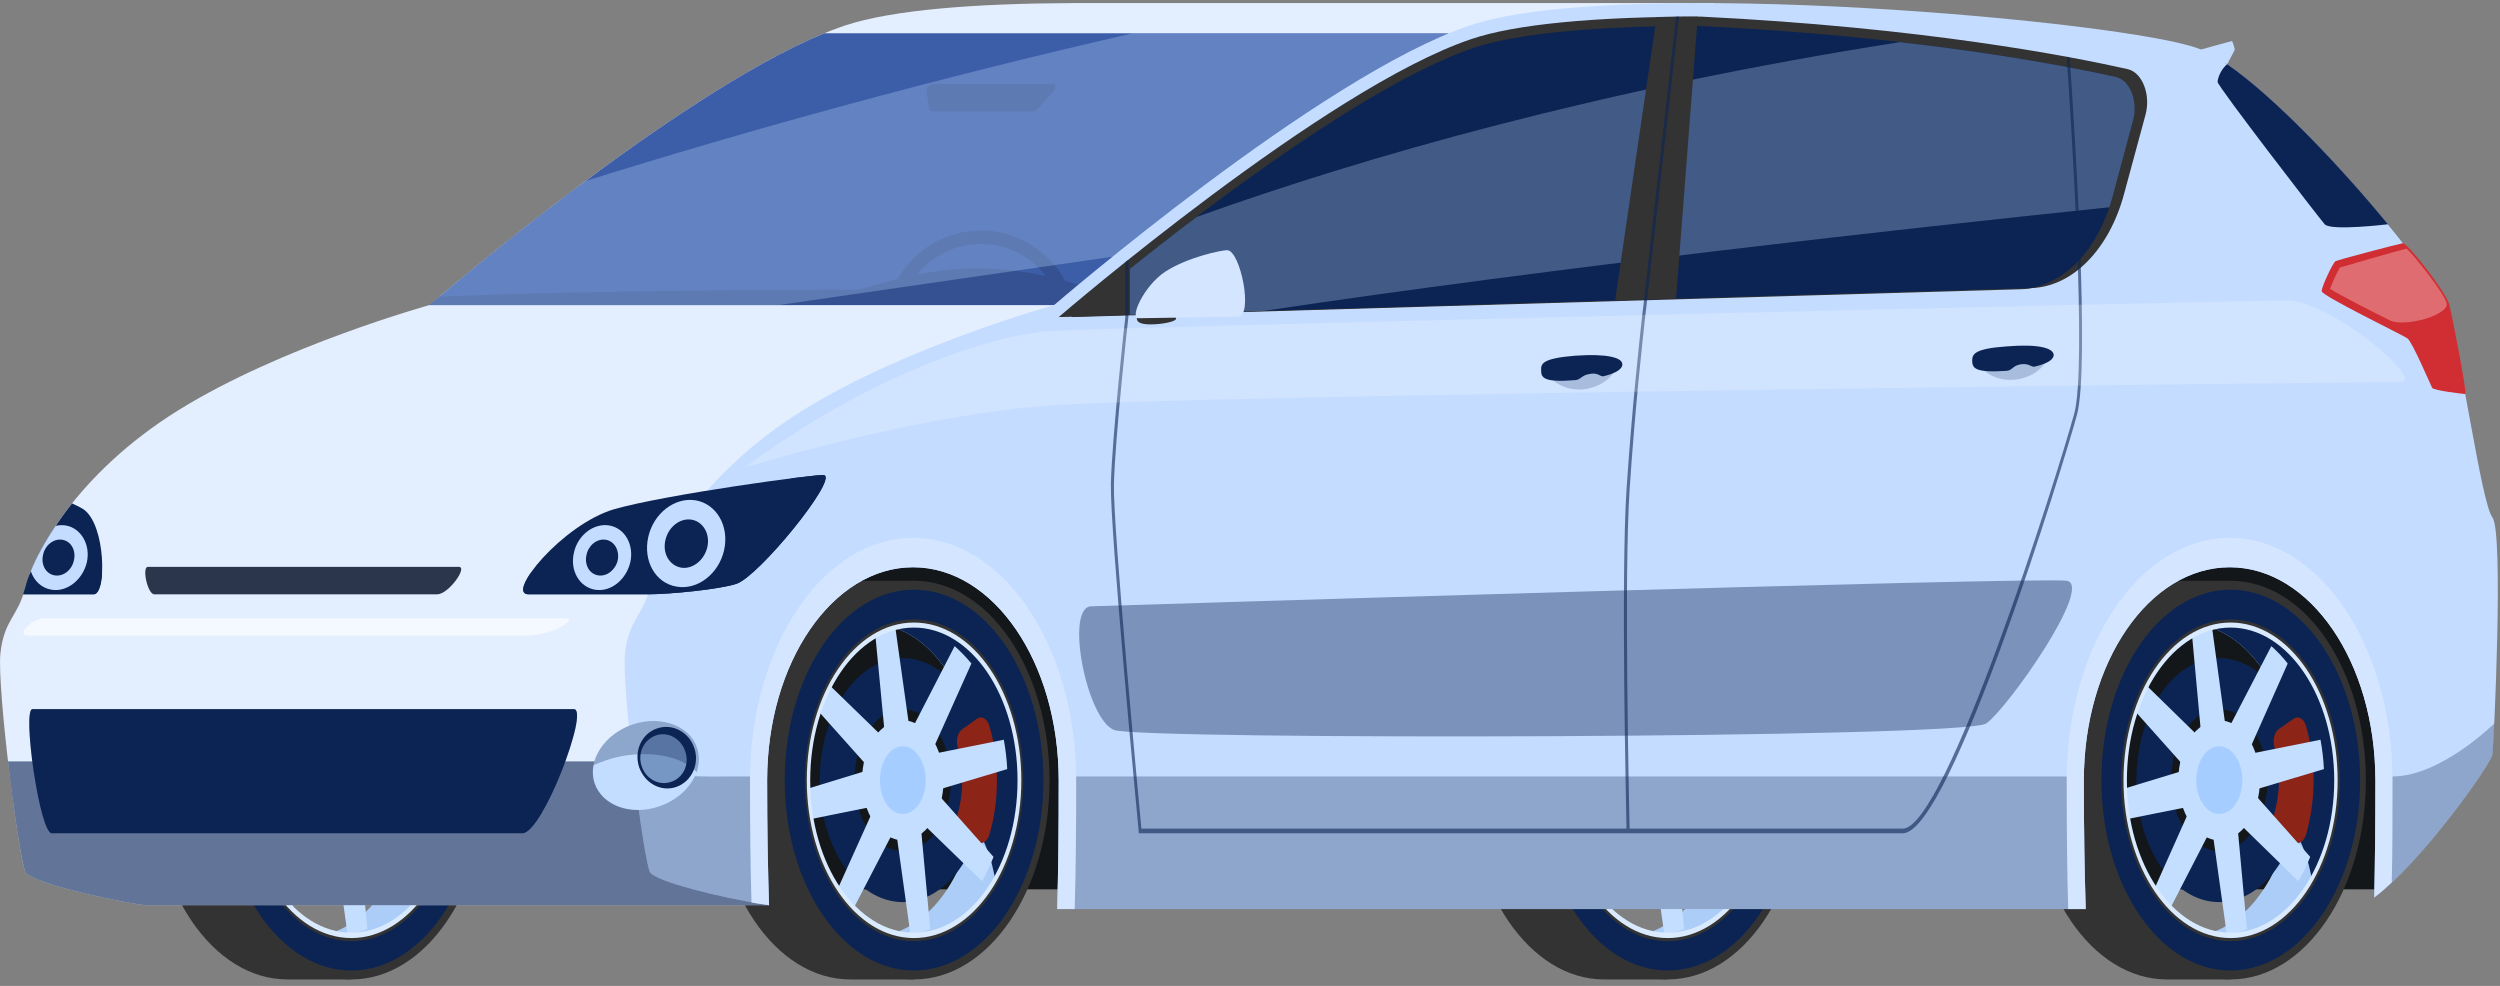 <svg width="71" height="28" viewBox="0 0 71 28" fill="none" xmlns="http://www.w3.org/2000/svg">
<rect x="0" y="0" width="71" height="28" fill="#808080" stroke="none"/>
<g clip-path="url(#clip0_813_2136)">
<path d="M21.592 25.257H67.569V15.659H21.592V25.257Z" fill="#13171A"/>
<path d="M9.449 17.834C10.78 18.295 11.775 20.052 11.775 22.161C11.775 24.28 10.758 26.059 9.405 26.498C9.557 26.586 10.271 27.014 11.408 26.257C12.263 25.686 13.377 24.576 13.312 22.161C13.172 16.988 9.665 17.713 9.449 17.834Z" fill="#ABCDF7"/>
<path d="M12.23 24.741C12.284 25.005 12.349 25.192 12.414 25.334C12.934 24.664 13.356 23.665 13.313 22.161C13.172 16.988 9.665 17.713 9.449 17.834C10.78 18.295 11.776 20.052 11.776 22.161C11.776 22.567 11.732 22.962 11.668 23.336C11.938 23.786 12.133 24.258 12.23 24.741Z" fill="#0C2453"/>
<path fill-rule="evenodd" clip-rule="evenodd" d="M12.003 22.161C12.003 24.071 10.953 25.62 9.654 25.62C8.356 25.62 7.306 24.071 7.306 22.161C7.306 20.25 8.356 18.69 9.654 18.69C10.953 18.69 12.003 20.25 12.003 22.161ZM11.018 22.161C11.018 21.051 10.412 20.14 9.654 20.14C8.897 20.14 8.291 21.051 8.291 22.161C8.291 23.27 8.897 24.17 9.654 24.17C10.412 24.17 11.018 23.27 11.018 22.161Z" fill="#0C2453"/>
<path d="M11.343 22.161C11.343 22.49 11.299 22.808 11.213 23.105C11.159 23.292 11.213 23.511 11.343 23.61L11.754 23.907C11.895 24.006 12.057 23.907 12.111 23.709C12.252 23.237 12.328 22.71 12.328 22.161C12.328 21.612 12.252 21.084 12.111 20.612C12.057 20.404 11.895 20.316 11.754 20.415L11.343 20.711C11.213 20.799 11.159 21.019 11.213 21.216C11.299 21.502 11.343 21.82 11.343 22.161Z" fill="#8C2418"/>
<path d="M7.598 25.686C7.057 25.038 6.267 23.665 6.624 20.601C6.992 17.548 9.838 17.219 9.838 17.219L9.979 16.494H8.161C6.039 16.494 4.318 19.031 4.318 22.161C4.318 25.279 6.039 27.816 8.161 27.816H9.979C9.979 27.816 7.89 26.026 7.598 25.686Z" fill="#333333"/>
<path d="M12.522 21.008L10.444 21.425L11.602 18.844C11.458 18.661 11.299 18.497 11.126 18.35L9.86 20.81L9.438 17.79C9.243 17.812 9.055 17.86 8.875 17.933L9.156 20.997L7.403 19.294C7.28 19.507 7.168 19.737 7.067 19.986L8.745 21.853L6.688 22.479C6.703 22.765 6.735 23.043 6.786 23.314L8.864 22.896L7.706 25.466C7.85 25.656 8.009 25.821 8.182 25.96L9.448 23.5L9.87 26.531C10.065 26.509 10.253 26.462 10.433 26.389L10.152 23.325L11.905 25.027C12.028 24.807 12.14 24.577 12.241 24.335L10.563 22.457L12.62 21.842C12.605 21.557 12.573 21.279 12.522 21.008Z" fill="#C4DEFF"/>
<path d="M10.812 22.161C10.812 23.094 10.293 23.863 9.654 23.863C9.016 23.863 8.496 23.094 8.496 22.161C8.496 21.216 9.016 20.459 9.654 20.459C10.293 20.459 10.812 21.216 10.812 22.161Z" fill="#C4DEFF"/>
<path d="M10.304 22.16C10.304 22.688 10.011 23.116 9.654 23.116C9.297 23.116 9.005 22.688 9.005 22.16C9.005 21.633 9.297 21.194 9.654 21.194C10.011 21.194 10.304 21.633 10.304 22.16Z" fill="#A6CDFF"/>
<path fill-rule="evenodd" clip-rule="evenodd" d="M13.821 22.161C13.821 25.279 12.1 27.816 9.979 27.816C7.858 27.816 6.126 25.279 6.126 22.161C6.126 19.031 7.858 16.494 9.979 16.494C12.1 16.494 13.821 19.031 13.821 22.161ZM12.999 22.161C12.999 19.701 11.646 17.713 9.979 17.713C8.312 17.713 6.959 19.701 6.959 22.161C6.959 24.609 8.312 26.597 9.979 26.597C11.646 26.597 12.999 24.609 12.999 22.161Z" fill="#333333"/>
<path fill-rule="evenodd" clip-rule="evenodd" d="M9.979 27.563C7.955 27.563 6.299 25.136 6.299 22.16C6.299 19.174 7.955 16.747 9.979 16.747C12.003 16.747 13.648 19.174 13.648 22.16C13.648 25.136 12.003 27.563 9.979 27.563ZM9.979 17.592C8.269 17.592 6.873 19.635 6.873 22.16C6.873 24.675 8.269 26.729 9.979 26.729C11.689 26.729 13.085 24.675 13.085 22.16C13.085 19.635 11.689 17.592 9.979 17.592Z" fill="#0C2453"/>
<path fill-rule="evenodd" clip-rule="evenodd" d="M13.02 22.161C13.02 24.631 11.656 26.641 9.979 26.641C8.29 26.641 6.938 24.631 6.938 22.161C6.938 19.69 8.29 17.68 9.979 17.68C11.656 17.68 13.02 19.69 13.02 22.161ZM12.923 22.161C12.923 19.767 11.602 17.823 9.979 17.823C8.355 17.823 7.035 19.767 7.035 22.161C7.035 24.555 8.355 26.487 9.979 26.487C11.602 26.487 12.923 24.555 12.923 22.161Z" fill="#D9EAFF"/>
<path d="M46.832 17.834C48.174 18.295 49.159 20.052 49.159 22.161C49.159 24.28 48.152 26.059 46.799 26.498C46.94 26.586 47.665 27.014 48.802 26.257C49.657 25.686 50.771 24.576 50.706 22.161C50.555 16.988 47.059 17.713 46.832 17.834Z" fill="#ABCDF7"/>
<path d="M49.624 24.741C49.678 25.005 49.733 25.192 49.798 25.334C50.328 24.664 50.739 23.665 50.707 22.161C50.555 16.988 47.059 17.713 46.832 17.834C48.174 18.295 49.159 20.052 49.159 22.161C49.159 22.567 49.127 22.962 49.051 23.336C49.321 23.786 49.527 24.258 49.624 24.741Z" fill="#0C2453"/>
<path fill-rule="evenodd" clip-rule="evenodd" d="M49.397 22.161C49.397 24.071 48.347 25.62 47.048 25.62C45.75 25.62 44.689 24.071 44.689 22.161C44.689 20.25 45.75 18.69 47.048 18.69C48.347 18.69 49.397 20.25 49.397 22.161ZM48.412 22.161C48.412 21.051 47.806 20.14 47.048 20.14C46.291 20.14 45.674 21.051 45.674 22.161C45.674 23.27 46.291 24.17 47.048 24.17C47.806 24.17 48.412 23.27 48.412 22.161Z" fill="#0C2453"/>
<path d="M48.737 22.161C48.737 22.49 48.693 22.808 48.607 23.105C48.553 23.292 48.607 23.511 48.737 23.61L49.148 23.907C49.278 24.006 49.451 23.907 49.505 23.709C49.646 23.237 49.722 22.71 49.722 22.161C49.722 21.612 49.646 21.084 49.505 20.612C49.451 20.404 49.278 20.316 49.148 20.415L48.737 20.711C48.607 20.799 48.553 21.019 48.607 21.216C48.693 21.502 48.737 21.82 48.737 22.161Z" fill="#8C2418"/>
<path d="M44.992 25.686C44.451 25.038 43.661 23.665 44.018 20.601C44.386 17.548 47.232 17.219 47.232 17.219L47.362 16.494H45.555C43.433 16.494 41.712 19.031 41.712 22.161C41.712 25.279 43.433 27.816 45.555 27.816H47.362C47.362 27.816 45.273 26.026 44.992 25.686Z" fill="#333333"/>
<path d="M49.917 21.008L47.839 21.425L48.997 18.844C48.845 18.661 48.687 18.497 48.52 18.35L47.254 20.81L46.832 17.79C46.637 17.812 46.446 17.86 46.258 17.933L46.551 20.997L44.797 19.294C44.667 19.507 44.556 19.737 44.462 19.986L46.129 21.853L44.083 22.479C44.097 22.765 44.13 23.043 44.18 23.314L46.258 22.896L45.1 25.466C45.245 25.656 45.4 25.821 45.566 25.96L46.843 23.5L47.265 26.531C47.46 26.509 47.647 26.462 47.828 26.389L47.546 23.325L49.3 25.027C49.422 24.807 49.534 24.577 49.635 24.335L47.958 22.457L50.014 21.842C50 21.557 49.967 21.279 49.917 21.008Z" fill="#C4DEFF"/>
<path d="M48.206 22.161C48.206 23.094 47.687 23.863 47.048 23.863C46.41 23.863 45.89 23.094 45.89 22.161C45.89 21.216 46.41 20.459 47.048 20.459C47.687 20.459 48.206 21.216 48.206 22.161Z" fill="#C4DEFF"/>
<path d="M47.698 22.16C47.698 22.688 47.406 23.116 47.048 23.116C46.691 23.116 46.399 22.688 46.399 22.16C46.399 21.633 46.691 21.194 47.048 21.194C47.406 21.194 47.698 21.633 47.698 22.16Z" fill="#A6CDFF"/>
<path fill-rule="evenodd" clip-rule="evenodd" d="M51.215 22.161C51.215 25.279 49.494 27.816 47.362 27.816C45.241 27.816 43.52 25.279 43.52 22.161C43.52 19.031 45.241 16.494 47.362 16.494C49.494 16.494 51.215 19.031 51.215 22.161ZM50.382 22.161C50.382 19.701 49.029 17.713 47.362 17.713C45.696 17.713 44.353 19.701 44.353 22.161C44.353 24.609 45.696 26.597 47.362 26.597C49.029 26.597 50.382 24.609 50.382 22.161Z" fill="#333333"/>
<path fill-rule="evenodd" clip-rule="evenodd" d="M47.362 27.563C45.339 27.563 43.693 25.136 43.693 22.16C43.693 19.174 45.339 16.747 47.362 16.747C49.397 16.747 51.042 19.174 51.042 22.16C51.042 25.136 49.397 27.563 47.362 27.563ZM47.362 17.592C45.652 17.592 44.267 19.635 44.267 22.16C44.267 24.675 45.652 26.729 47.362 26.729C49.083 26.729 50.469 24.675 50.469 22.16C50.469 19.635 49.083 17.592 47.362 17.592Z" fill="#0C2453"/>
<path fill-rule="evenodd" clip-rule="evenodd" d="M50.414 22.161C50.414 24.631 49.05 26.641 47.362 26.641C45.684 26.641 44.321 24.631 44.321 22.161C44.321 19.69 45.684 17.68 47.362 17.68C49.05 17.68 50.414 19.69 50.414 22.161ZM50.306 22.161C50.306 19.767 48.996 17.823 47.362 17.823C45.739 17.823 44.418 19.767 44.418 22.161C44.418 24.555 45.739 26.487 47.362 26.487C48.996 26.487 50.306 24.555 50.306 22.161Z" fill="#D9EAFF"/>
<path d="M25.424 17.834C26.755 18.295 27.751 20.052 27.751 22.161C27.751 24.28 26.744 26.059 25.391 26.498C25.532 26.586 26.257 27.014 27.393 26.257C28.248 25.686 29.363 24.576 29.298 22.161C29.147 16.988 25.651 17.713 25.424 17.834Z" fill="#ABCDF7"/>
<path d="M28.216 24.741C28.27 25.005 28.324 25.192 28.389 25.334C28.92 24.664 29.331 23.665 29.299 22.161C29.147 16.988 25.651 17.713 25.424 17.834C26.755 18.295 27.751 20.052 27.751 22.161C27.751 22.567 27.718 22.962 27.643 23.336C27.913 23.786 28.119 24.258 28.216 24.741Z" fill="#0C2453"/>
<path fill-rule="evenodd" clip-rule="evenodd" d="M27.989 22.161C27.989 24.071 26.939 25.62 25.64 25.62C24.341 25.62 23.281 24.071 23.281 22.161C23.281 20.25 24.341 18.69 25.64 18.69C26.939 18.69 27.989 20.25 27.989 22.161ZM27.004 22.161C27.004 21.051 26.398 20.14 25.64 20.14C24.883 20.14 24.266 21.051 24.266 22.161C24.266 23.27 24.883 24.17 25.64 24.17C26.398 24.17 27.004 23.27 27.004 22.161Z" fill="#0C2453"/>
<path d="M27.328 22.161C27.328 22.49 27.285 22.808 27.199 23.105C27.145 23.292 27.199 23.511 27.328 23.61L27.74 23.907C27.87 24.006 28.032 23.907 28.097 23.709C28.238 23.237 28.313 22.71 28.313 22.161C28.313 21.612 28.238 21.084 28.097 20.612C28.032 20.404 27.87 20.316 27.74 20.415L27.328 20.711C27.199 20.799 27.145 21.019 27.199 21.216C27.285 21.502 27.328 21.82 27.328 22.161Z" fill="#8C2418"/>
<path d="M23.584 25.686C23.043 25.038 22.252 23.665 22.61 20.601C22.967 17.548 25.824 17.219 25.824 17.219L25.954 16.494H24.146C22.025 16.494 20.304 19.031 20.304 22.161C20.304 25.279 22.025 27.816 24.146 27.816H25.954C25.954 27.816 23.865 26.026 23.584 25.686Z" fill="#333333"/>
<path d="M28.508 21.008L26.43 21.425L27.588 18.844C27.436 18.661 27.278 18.497 27.112 18.35L25.846 20.81L25.423 17.79C25.229 17.812 25.037 17.86 24.85 17.933L25.142 20.997L23.389 19.294C23.259 19.507 23.147 19.737 23.053 19.986L24.72 21.853L22.674 22.479C22.689 22.765 22.718 23.043 22.761 23.314L24.85 22.896L23.692 25.466C23.836 25.656 23.991 25.821 24.157 25.96L25.434 23.5L25.856 26.531C26.051 26.509 26.239 26.462 26.419 26.389L26.138 23.325L27.891 25.027C28.014 24.807 28.122 24.577 28.216 24.335L26.549 22.457L28.605 21.842C28.591 21.557 28.558 21.279 28.508 21.008Z" fill="#C4DEFF"/>
<path d="M26.798 22.161C26.798 23.094 26.279 23.863 25.64 23.863C25.001 23.863 24.482 23.094 24.482 22.161C24.482 21.216 25.001 20.459 25.64 20.459C26.279 20.459 26.798 21.216 26.798 22.161Z" fill="#C4DEFF"/>
<path d="M26.29 22.16C26.29 22.688 25.997 23.116 25.64 23.116C25.272 23.116 24.991 22.688 24.991 22.16C24.991 21.633 25.272 21.194 25.64 21.194C25.997 21.194 26.29 21.633 26.29 22.16Z" fill="#A6CDFF"/>
<path fill-rule="evenodd" clip-rule="evenodd" d="M29.807 22.161C29.807 25.279 28.086 27.816 25.954 27.816C23.833 27.816 22.112 25.279 22.112 22.161C22.112 19.031 23.833 16.494 25.954 16.494C28.086 16.494 29.807 19.031 29.807 22.161ZM28.974 22.161C28.974 19.701 27.621 17.713 25.954 17.713C24.287 17.713 22.945 19.701 22.945 22.161C22.945 24.609 24.287 26.597 25.954 26.597C27.621 26.597 28.974 24.609 28.974 22.161Z" fill="#333333"/>
<path fill-rule="evenodd" clip-rule="evenodd" d="M25.954 27.563C23.93 27.563 22.285 25.136 22.285 22.16C22.285 19.174 23.93 16.747 25.954 16.747C27.988 16.747 29.634 19.174 29.634 22.16C29.634 25.136 27.988 27.563 25.954 27.563ZM25.954 17.592C24.244 17.592 22.858 19.635 22.858 22.16C22.858 24.675 24.244 26.729 25.954 26.729C27.675 26.729 29.06 24.675 29.06 22.16C29.06 19.635 27.675 17.592 25.954 17.592Z" fill="#0C2453"/>
<path fill-rule="evenodd" clip-rule="evenodd" d="M29.006 22.161C29.006 24.631 27.642 26.641 25.954 26.641C24.276 26.641 22.913 24.631 22.913 22.161C22.913 19.69 24.276 17.68 25.954 17.68C27.642 17.68 29.006 19.69 29.006 22.161ZM28.898 22.161C28.898 19.767 27.588 17.823 25.954 17.823C24.33 17.823 23.01 19.767 23.01 22.161C23.01 24.555 24.33 26.487 25.954 26.487C27.588 26.487 28.898 24.555 28.898 22.161Z" fill="#D9EAFF"/>
<path d="M62.818 17.834C64.149 18.295 65.145 20.052 65.145 22.161C65.145 24.28 64.127 26.059 62.774 26.498C62.926 26.586 63.651 27.014 64.777 26.257C65.632 25.686 66.757 24.576 66.682 22.161C66.541 16.988 63.045 17.713 62.818 17.834Z" fill="#ABCDF7"/>
<path d="M65.61 24.741C65.664 25.005 65.719 25.192 65.783 25.334C66.314 24.664 66.725 23.665 66.682 22.161C66.541 16.988 63.045 17.713 62.818 17.834C64.149 18.295 65.145 20.052 65.145 22.161C65.145 22.567 65.112 22.962 65.037 23.336C65.307 23.786 65.513 24.258 65.61 24.741Z" fill="#0C2453"/>
<path fill-rule="evenodd" clip-rule="evenodd" d="M65.383 22.161C65.383 24.071 64.333 25.62 63.023 25.62C61.725 25.62 60.675 24.071 60.675 22.161C60.675 20.25 61.725 18.69 63.023 18.69C64.333 18.69 65.383 20.25 65.383 22.161ZM64.398 22.161C64.398 21.051 63.781 20.14 63.023 20.14C62.277 20.14 61.66 21.051 61.66 22.161C61.66 23.27 62.277 24.17 63.023 24.17C63.781 24.17 64.398 23.27 64.398 22.161Z" fill="#0C2453"/>
<path d="M64.723 22.161C64.723 22.49 64.669 22.808 64.593 23.105C64.539 23.292 64.593 23.511 64.712 23.61L65.134 23.907C65.264 24.006 65.426 23.907 65.491 23.709C65.621 23.237 65.708 22.71 65.708 22.161C65.708 21.612 65.621 21.084 65.491 20.612C65.426 20.404 65.264 20.316 65.134 20.415L64.712 20.711C64.593 20.799 64.539 21.019 64.593 21.216C64.669 21.502 64.723 21.82 64.723 22.161Z" fill="#8C2418"/>
<path d="M60.978 25.686C60.437 25.038 59.647 23.665 60.004 20.601C60.361 17.548 63.207 17.219 63.207 17.219L63.348 16.494H61.541C59.408 16.494 57.688 19.031 57.688 22.161C57.688 25.279 59.408 27.816 61.541 27.816H63.348C63.348 27.816 61.259 26.026 60.978 25.686Z" fill="#333333"/>
<path d="M65.902 21.008L63.824 21.425L64.971 18.844C64.827 18.661 64.672 18.497 64.506 18.35L63.229 20.81L62.818 17.79C62.615 17.812 62.424 17.86 62.244 17.933L62.525 20.997L60.783 19.294C60.653 19.507 60.541 19.737 60.447 19.986L62.114 21.853L60.058 22.479C60.072 22.765 60.105 23.043 60.155 23.314L62.233 22.896L61.086 25.466C61.23 25.656 61.385 25.821 61.551 25.96L62.818 23.5L63.24 26.531C63.434 26.509 63.626 26.462 63.813 26.389L63.532 23.325L65.274 25.027C65.404 24.807 65.516 24.577 65.61 24.335L63.943 22.457L65.999 21.842C65.985 21.557 65.953 21.279 65.902 21.008Z" fill="#C4DEFF"/>
<path d="M64.181 22.161C64.181 23.094 63.673 23.863 63.023 23.863C62.385 23.863 61.865 23.094 61.865 22.161C61.865 21.216 62.385 20.459 63.023 20.459C63.673 20.459 64.181 21.216 64.181 22.161Z" fill="#C4DEFF"/>
<path d="M63.684 22.16C63.684 22.688 63.391 23.116 63.023 23.116C62.666 23.116 62.374 22.688 62.374 22.16C62.374 21.633 62.666 21.194 63.023 21.194C63.391 21.194 63.684 21.633 63.684 22.16Z" fill="#A6CDFF"/>
<path fill-rule="evenodd" clip-rule="evenodd" d="M67.19 22.161C67.19 25.279 65.469 27.816 63.348 27.816C61.227 27.816 59.506 25.279 59.506 22.161C59.506 19.031 61.227 16.494 63.348 16.494C65.469 16.494 67.19 19.031 67.19 22.161ZM66.368 22.161C66.368 19.701 65.015 17.713 63.348 17.713C61.681 17.713 60.328 19.701 60.328 22.161C60.328 24.609 61.681 26.597 63.348 26.597C65.015 26.597 66.368 24.609 66.368 22.161Z" fill="#333333"/>
<path fill-rule="evenodd" clip-rule="evenodd" d="M63.348 27.563C61.324 27.563 59.679 25.136 59.679 22.16C59.679 19.174 61.324 16.747 63.348 16.747C65.372 16.747 67.028 19.174 67.028 22.16C67.028 25.136 65.372 27.563 63.348 27.563ZM63.348 17.592C61.638 17.592 60.242 19.635 60.242 22.16C60.242 24.675 61.638 26.729 63.348 26.729C65.058 26.729 66.454 24.675 66.454 22.16C66.454 19.635 65.058 17.592 63.348 17.592Z" fill="#0C2453"/>
<path fill-rule="evenodd" clip-rule="evenodd" d="M66.389 22.161C66.389 24.631 65.025 26.641 63.348 26.641C61.67 26.641 60.307 24.631 60.307 22.161C60.307 19.69 61.67 17.68 63.348 17.68C65.025 17.68 66.389 19.69 66.389 22.161ZM66.292 22.161C66.292 19.767 64.971 17.823 63.348 17.823C61.724 17.823 60.404 19.767 60.404 22.161C60.404 24.555 61.724 26.487 63.348 26.487C64.971 26.487 66.292 24.555 66.292 22.161Z" fill="#D9EAFF"/>
<path d="M48.715 0.088H30.727C30.662 0.088 30.593 0.088 30.521 0.088H30.424C27.729 0.099 25.348 0.275 23.995 0.725C19.741 2.163 12.198 8.664 12.198 8.664C12.198 8.664 7.998 9.828 5.065 11.651C2.132 13.474 0.941 15.791 0.725 16.67C0.498 17.548 0.119 17.581 0.011 18.559C-0.087 19.536 0.541 24.456 0.725 24.774C0.855 25.016 2.641 25.488 4.102 25.708C4.102 25.708 13.648 25.708 21.841 25.708C21.809 24.697 19.698 18.998 24.558 14.331C26.95 12.036 48.715 0.088 48.715 0.088Z" fill="#E3EEFF"/>
<g style="mix-blend-mode:overlay" opacity="0.6">
<path d="M0.227 21.623C0.4 23.116 0.628 24.599 0.725 24.774C0.855 25.016 2.641 25.488 4.102 25.708C4.102 25.708 13.648 25.708 21.841 25.708C21.83 25.224 21.332 23.643 21.354 21.623H0.227Z" fill="#0C2453"/>
</g>
<path d="M41.15 0.944H23.411C19.092 2.723 12.198 8.664 12.198 8.664H29.937L41.15 0.944Z" fill="#3C5DA8"/>
<path fill-rule="evenodd" clip-rule="evenodd" d="M30.673 8.104C30.695 8.112 30.713 8.119 30.727 8.126L29.937 8.664H12.198C12.198 8.664 12.295 8.576 12.49 8.423C17.176 8.225 24.017 8.225 24.32 8.225C24.46 8.225 24.872 8.071 25.499 7.918C25.976 7.094 26.852 6.545 27.859 6.545C28.887 6.545 29.785 7.127 30.251 7.973C30.388 8.016 30.529 8.06 30.673 8.104ZM29.699 7.841C29.266 7.281 28.606 6.929 27.859 6.929C27.123 6.929 26.474 7.27 26.041 7.797C26.982 7.61 28.238 7.511 29.699 7.841Z" fill="#355191"/>
<path d="M26.506 2.383H29.883C29.98 2.383 30.012 2.493 29.926 2.581L29.482 3.086C29.439 3.13 29.385 3.163 29.341 3.163H26.473C26.43 3.163 26.387 3.13 26.387 3.086L26.311 2.581C26.3 2.493 26.398 2.383 26.506 2.383Z" fill="#355191"/>
<g style="mix-blend-mode:overlay" opacity="0.3">
<path d="M41.15 0.944H32.177C26.603 2.218 21.3 3.679 16.635 5.139C14.157 6.984 12.198 8.664 12.198 8.664H22.112C25.434 8.181 28.768 7.698 32.037 7.226L41.15 0.944Z" fill="#BFDAFF"/>
</g>
<path d="M62.395 1.439C62.395 1.439 63.37 1.164 63.391 1.164C63.402 1.175 63.467 1.373 63.467 1.406C63.467 1.428 63.251 1.823 63.251 1.823L62.395 1.439Z" fill="#C4DCFF"/>
<path d="M70.784 14.693C70.459 14.265 69.896 9.971 69.474 8.763C69.041 7.566 64.474 2.163 62.45 1.384C60.426 0.604 45.977 -0.703 41.734 0.725C37.481 2.163 29.937 8.664 29.937 8.664C29.937 8.664 25.737 9.828 22.804 11.651C19.871 13.474 18.681 15.791 18.464 16.67C18.237 17.548 17.858 17.581 17.75 18.559C17.652 19.536 18.28 24.456 18.464 24.774C18.594 25.016 20.391 25.488 21.841 25.708C21.809 24.719 21.787 23.544 21.787 22.161C21.787 18.811 23.649 16.11 25.932 16.11C28.216 16.11 30.067 18.811 30.067 22.161C30.067 23.577 30.056 24.785 30.023 25.817C38.022 25.817 51.053 25.817 59.235 25.817C59.203 24.807 59.181 23.599 59.181 22.161C59.181 18.811 61.032 16.11 63.326 16.11C65.61 16.11 67.461 18.811 67.461 22.161C67.461 23.424 67.45 24.533 67.428 25.488C68.76 24.511 70.751 21.699 70.784 21.425C70.827 21.095 71.108 15.111 70.784 14.693Z" fill="#C4DCFF"/>
<g style="mix-blend-mode:overlay" opacity="0.3">
<path d="M21.787 22.161C21.787 22.124 21.791 22.087 21.798 22.051C21.278 22.051 20.975 22.051 20.921 22.051C20.282 22.051 18.031 22.117 17.966 21.623C18.14 23.116 18.367 24.599 18.464 24.774C18.594 25.016 20.391 25.488 21.841 25.708C21.808 24.719 21.787 23.544 21.787 22.161Z" fill="#0C2453"/>
<path d="M30.067 22.051C30.067 22.087 30.067 22.124 30.067 22.161C30.067 23.577 30.056 24.785 30.023 25.817C38.022 25.817 51.053 25.817 59.235 25.817C59.203 24.807 59.181 23.599 59.181 22.161C59.181 22.124 59.181 22.087 59.181 22.051C50.88 22.051 38.487 22.051 30.067 22.051Z" fill="#0C2453"/>
<path d="M70.783 21.425C70.794 21.359 70.816 21.03 70.838 20.546C70.838 20.546 69.322 22.051 67.948 22.051C67.883 22.051 67.72 22.051 67.461 22.051C67.461 22.087 67.461 22.124 67.461 22.161C67.461 23.424 67.45 24.533 67.428 25.488C68.76 24.511 70.751 21.699 70.783 21.425Z" fill="#0C2453"/>
</g>
<path d="M25.932 15.275C23.378 15.275 21.3 18.35 21.3 22.16C21.3 23.478 21.311 24.62 21.343 25.631C21.509 25.66 21.675 25.686 21.841 25.707C21.808 24.719 21.787 23.544 21.787 22.16C21.787 18.811 23.648 16.11 25.932 16.11C28.216 16.11 30.067 18.811 30.067 22.16C30.067 23.577 30.056 24.785 30.023 25.817C30.189 25.817 30.355 25.817 30.521 25.817C30.554 24.752 30.564 23.544 30.564 22.16C30.564 18.35 28.486 15.275 25.932 15.275Z" fill="#D4E5FF"/>
<path d="M63.326 15.275C60.761 15.275 58.694 18.35 58.694 22.16C58.694 23.566 58.705 24.774 58.737 25.817C58.903 25.817 59.069 25.817 59.235 25.817C59.203 24.807 59.181 23.599 59.181 22.16C59.181 18.811 61.032 16.11 63.326 16.11C65.61 16.11 67.461 18.811 67.461 22.16C67.461 23.423 67.45 24.532 67.428 25.488C67.591 25.367 67.753 25.224 67.926 25.06C67.948 24.192 67.948 23.226 67.948 22.16C67.948 18.35 65.88 15.275 63.326 15.275Z" fill="#D4E5FF"/>
<path d="M30.067 9.005L57.688 8.181C58.856 8.148 59.906 7.083 60.328 5.491L60.935 3.25C61.086 2.679 60.837 2.064 60.437 1.966C58.781 1.592 54.592 0.78 48.315 0.472C45.273 0.472 43.011 0.692 41.788 1.109C37.632 2.504 30.143 8.939 30.067 9.005Z" fill="#333333"/>
<path d="M30.424 9.005L57.406 8.214C58.553 8.181 59.571 7.149 59.993 5.601L60.577 3.426C60.729 2.877 60.491 2.273 60.09 2.185C58.477 1.823 54.386 1.032 48.25 0.736C45.284 0.736 43.076 0.955 41.875 1.351C37.805 2.712 30.5 8.939 30.424 9.005Z" fill="#333333"/>
<path d="M60.09 2.185C58.478 1.823 54.387 1.032 48.25 0.736C45.284 0.736 43.076 0.955 41.875 1.351C39.007 2.306 34.504 5.699 32.091 7.632V8.829V8.939L57.655 8.181C58.694 8.017 59.603 7.039 59.993 5.601L60.577 3.426C60.729 2.877 60.491 2.273 60.09 2.185Z" fill="#0C2453"/>
<g style="mix-blend-mode:overlay" opacity="0.3">
<path d="M59.993 5.601L60.577 3.426C60.729 2.877 60.491 2.273 60.09 2.185C59.041 1.955 56.962 1.537 53.954 1.197C45.414 2.537 38.736 4.459 33.985 6.161C33.27 6.699 32.632 7.204 32.091 7.632V8.829V8.939L35.89 8.829C44.105 7.599 54.094 6.49 59.906 5.886C59.935 5.798 59.964 5.703 59.993 5.601Z" fill="#BFDAFF"/>
</g>
<path d="M45.869 8.533L47.6 8.478L48.217 0.472C47.813 0.472 47.424 0.476 47.048 0.483L45.869 8.533Z" fill="#333333"/>
<g style="mix-blend-mode:overlay" opacity="0.6">
<path d="M58.694 1.614C58.834 3.635 59.267 10.41 58.91 11.739C58.434 13.485 55.263 23.533 54.04 23.533H46.28C46.269 22.841 46.117 16.428 46.28 13.924C46.431 11.64 46.637 9.784 46.734 8.895C46.756 8.741 46.77 8.617 46.778 8.522C46.832 8.016 47.449 2.559 47.687 0.472C47.658 0.472 47.629 0.472 47.6 0.472C47.362 2.581 46.745 8.005 46.691 8.5C46.684 8.595 46.669 8.719 46.648 8.873C46.55 9.762 46.345 11.629 46.193 13.902C46.031 16.417 46.182 22.819 46.193 23.533H32.415C32.35 22.797 31.603 14.957 31.636 13.738C31.668 12.453 32.036 9.049 32.047 9.005V7.38C32.018 7.401 31.989 7.423 31.961 7.445V8.994C31.95 9.027 31.582 12.442 31.549 13.727C31.517 15.023 32.307 23.259 32.339 23.61V23.665H54.04C55.404 23.665 58.661 12.991 58.986 11.783C59.354 10.421 58.921 3.712 58.78 1.625C58.752 1.625 58.723 1.622 58.694 1.614Z" fill="#0C2453"/>
</g>
<g style="mix-blend-mode:overlay" opacity="0.4">
<path d="M30.998 17.219C30.998 17.219 57.915 16.373 58.694 16.494C59.473 16.626 57.017 20.118 56.41 20.546C55.804 20.975 32.437 21.019 31.647 20.733C30.857 20.448 30.229 17.219 30.998 17.219Z" fill="#0C2453"/>
</g>
<g style="mix-blend-mode:overlay" opacity="0.2">
<path d="M64.972 8.532C63.792 8.532 31.463 9.29 29.807 9.4C28.14 9.51 24.623 10.685 21.138 13.287C21.138 13.287 25.662 11.86 29.634 11.53C33.595 11.212 67.374 10.85 68.164 10.85C68.954 10.85 66.162 8.532 64.972 8.532Z" fill="white"/>
</g>
<path d="M68.24 6.907C68.121 6.929 66.378 7.379 66.324 7.423C66.259 7.456 65.935 8.137 65.935 8.269C65.935 8.401 68.229 9.51 68.37 9.609C68.51 9.708 69.03 10.937 69.073 11.014C69.117 11.091 69.961 11.19 70.015 11.19C70.069 11.179 69.658 9.038 69.56 8.653C69.452 8.269 68.359 6.885 68.24 6.907Z" fill="#D12E34"/>
<g style="mix-blend-mode:overlay" opacity="0.3">
<path d="M67.861 9.093C67.396 8.862 66.465 8.39 66.173 8.203C66.238 8.027 66.379 7.72 66.454 7.599C66.714 7.522 68.024 7.138 68.348 7.061C68.597 7.292 69.409 8.324 69.485 8.609C69.571 8.939 68.294 9.312 67.861 9.093Z" fill="white"/>
</g>
<g style="mix-blend-mode:overlay" opacity="0.2">
<path d="M45.89 10.367C45.901 10.641 45.479 11.014 44.949 11.058C44.407 11.102 43.964 10.784 43.953 10.509C43.942 10.235 44.375 10.191 44.916 10.147C45.446 10.103 45.879 10.081 45.89 10.367Z" fill="#0C2453"/>
</g>
<path d="M46.074 10.345C46.085 10.465 45.912 10.597 45.544 10.685C45.436 10.707 45.403 10.575 45.154 10.619C44.916 10.652 44.895 10.784 44.743 10.795C43.823 10.872 43.769 10.718 43.769 10.52C43.758 10.334 43.791 10.18 44.721 10.103C45.652 10.037 46.074 10.158 46.074 10.345Z" fill="#0C2453"/>
<g style="mix-blend-mode:overlay" opacity="0.2">
<path d="M58.142 10.092C58.153 10.366 57.731 10.751 57.19 10.784C56.659 10.828 56.216 10.52 56.205 10.246C56.194 9.96 56.627 9.916 57.157 9.872C57.698 9.839 58.131 9.817 58.142 10.092Z" fill="#0C2453"/>
</g>
<path d="M58.326 10.081C58.326 10.202 58.164 10.322 57.796 10.41C57.687 10.443 57.644 10.312 57.395 10.345C57.168 10.377 57.146 10.52 56.995 10.531C56.064 10.597 56.021 10.443 56.01 10.257C56.01 10.07 56.042 9.905 56.973 9.839C57.893 9.762 58.315 9.883 58.326 10.081Z" fill="#0C2453"/>
<path d="M67.818 6.369C66.476 4.733 64.603 2.756 63.251 1.823C63.088 1.955 62.98 2.207 62.98 2.328C62.98 2.449 65.848 6.172 66.021 6.369C66.195 6.567 67.818 6.369 67.818 6.369Z" fill="#0C2453"/>
<path d="M33.4 9.049C33.4 9.137 32.989 9.213 32.675 9.213C32.372 9.213 32.286 9.137 32.286 9.049C32.286 8.95 32.535 8.884 32.849 8.884C33.151 8.884 33.4 8.95 33.4 9.049Z" fill="#333333"/>
<path d="M35.153 8.994C34.85 8.994 32.567 9.038 32.329 9.038C32.08 9.038 32.469 8.137 33.086 7.72C33.725 7.303 34.688 7.105 34.85 7.105C35.229 7.105 35.608 8.994 35.153 8.994Z" fill="#D4E5FF"/>
<path d="M18.399 16.878C19.038 16.878 20.434 16.736 20.91 16.582C21.549 16.373 23.768 13.639 23.41 13.496C23.291 13.441 18.886 14.045 17.436 14.463C15.964 14.902 14.351 16.878 15.012 16.878C15.509 16.878 17.988 16.878 18.399 16.878Z" fill="#0C2453"/>
<path d="M2.37 14.463C2.284 14.408 2.175 14.353 2.046 14.298C1.245 15.308 0.844 16.198 0.725 16.67C0.703 16.743 0.682 16.813 0.66 16.878C0.689 16.878 0.714 16.878 0.736 16.878C0.963 16.878 2.37 16.878 2.662 16.878C3.03 16.878 3.009 14.902 2.37 14.463Z" fill="#0C2453"/>
<path d="M23.41 13.496C23.378 13.474 23.01 13.518 22.48 13.584C21.906 14.452 20.683 15.846 20.229 15.989C19.752 16.154 18.356 16.285 17.728 16.285C17.425 16.285 15.997 16.285 15.066 16.285C14.828 16.626 14.774 16.878 15.012 16.878C15.51 16.878 17.988 16.878 18.399 16.878C19.038 16.878 20.434 16.736 20.91 16.582C21.549 16.373 23.768 13.639 23.41 13.496Z" fill="#0C2453"/>
<path d="M0.855 16.285C0.79 16.432 0.747 16.56 0.725 16.67C0.703 16.743 0.682 16.812 0.66 16.878C0.689 16.878 0.714 16.878 0.736 16.878C0.963 16.878 2.37 16.878 2.662 16.878C2.792 16.878 2.879 16.626 2.901 16.285C2.478 16.285 1.537 16.285 0.855 16.285Z" fill="#0C2453"/>
<path d="M0.92 20.14C0.92 20.14 15.672 20.14 16.3 20.14C16.743 20.14 15.412 23.665 14.838 23.665C14.622 23.665 1.645 23.665 1.472 23.665C1.125 23.665 0.628 20.14 0.92 20.14Z" fill="#0C2453"/>
<g style="mix-blend-mode:overlay" opacity="0.3">
<path d="M1.32 20.909C1.32 20.909 13.81 20.909 16.289 20.909C16.408 20.458 16.429 20.14 16.3 20.14C15.672 20.14 0.92 20.14 0.92 20.14C0.628 20.14 1.125 23.665 1.472 23.665C1.479 23.665 1.501 23.665 1.537 23.665C1.288 22.633 1.104 20.909 1.32 20.909Z" fill="#0C2453"/>
</g>
<path d="M4.199 16.099C4.199 16.099 12.663 16.099 13.031 16.099C13.291 16.099 12.739 16.879 12.414 16.879C12.295 16.879 4.481 16.879 4.383 16.879C4.189 16.879 4.026 16.099 4.199 16.099Z" fill="#2B364D"/>
<path d="M19.796 21.238C20.012 21.875 19.536 22.622 18.735 22.896C17.934 23.182 17.101 22.885 16.884 22.238C16.679 21.601 17.155 20.854 17.956 20.579C18.757 20.305 19.59 20.601 19.796 21.238Z" fill="#C2DDFF"/>
<path d="M19.72 21.249C19.871 21.699 19.644 22.194 19.211 22.347C18.778 22.501 18.313 22.248 18.151 21.787C17.999 21.326 18.226 20.832 18.659 20.689C19.092 20.535 19.568 20.788 19.72 21.249Z" fill="#0C2453"/>
<path d="M19.46 21.337C19.59 21.699 19.406 22.095 19.06 22.204C18.724 22.325 18.345 22.128 18.226 21.765C18.096 21.403 18.28 21.008 18.627 20.887C18.962 20.766 19.341 20.974 19.46 21.337Z" fill="#7696C4"/>
<g style="mix-blend-mode:overlay" opacity="0.3">
<path d="M17.685 21.469C18.594 21.315 19.417 21.513 19.785 21.93C19.86 21.71 19.871 21.469 19.796 21.238C19.59 20.601 18.756 20.305 17.956 20.579C17.36 20.788 16.949 21.249 16.852 21.732C17.101 21.622 17.382 21.524 17.685 21.469Z" fill="#0C2453"/>
</g>
<path fill-rule="evenodd" clip-rule="evenodd" d="M19.763 14.21C20.358 14.32 20.716 14.946 20.564 15.627C20.413 16.297 19.806 16.769 19.211 16.659C18.616 16.56 18.259 15.934 18.41 15.253C18.562 14.572 19.168 14.111 19.763 14.21ZM19.341 16.121C19.666 16.176 20.001 15.912 20.088 15.539C20.174 15.165 19.969 14.814 19.644 14.759C19.319 14.704 18.984 14.957 18.897 15.341C18.811 15.715 19.006 16.055 19.341 16.121Z" fill="#C4DCFF"/>
<path fill-rule="evenodd" clip-rule="evenodd" d="M17.306 14.924C17.75 15.001 18.01 15.473 17.901 15.967C17.782 16.472 17.339 16.824 16.895 16.747C16.451 16.67 16.18 16.198 16.3 15.693C16.408 15.198 16.862 14.847 17.306 14.924ZM16.982 16.34C17.23 16.384 17.479 16.187 17.544 15.912C17.598 15.638 17.458 15.374 17.209 15.33C16.96 15.286 16.711 15.484 16.657 15.758C16.592 16.033 16.733 16.297 16.982 16.34Z" fill="#C4DCFF"/>
<path fill-rule="evenodd" clip-rule="evenodd" d="M2.467 15.967C2.348 16.472 1.894 16.824 1.461 16.747C1.18 16.703 0.963 16.494 0.876 16.22C1.017 15.868 1.255 15.418 1.58 14.935C1.674 14.913 1.771 14.909 1.872 14.924C2.305 15.001 2.576 15.473 2.467 15.967ZM1.775 15.33C1.526 15.286 1.277 15.484 1.223 15.758C1.158 16.033 1.299 16.297 1.548 16.34C1.796 16.384 2.045 16.187 2.099 15.912C2.164 15.638 2.024 15.374 1.775 15.33Z" fill="#C4DCFF"/>
<g style="mix-blend-mode:overlay" opacity="0.6">
<path d="M1.234 17.559C1.656 17.559 15.694 17.559 16.062 17.559C16.43 17.559 15.715 18.053 14.947 18.053C14.178 18.053 1.245 18.053 0.823 18.053C0.401 18.053 0.92 17.559 1.234 17.559Z" fill="white"/>
</g>
</g>
<defs>
<clipPath id="clip0_813_2136">
<rect width="71" height="27.893" fill="white"/>
</clipPath>
</defs>
</svg>
